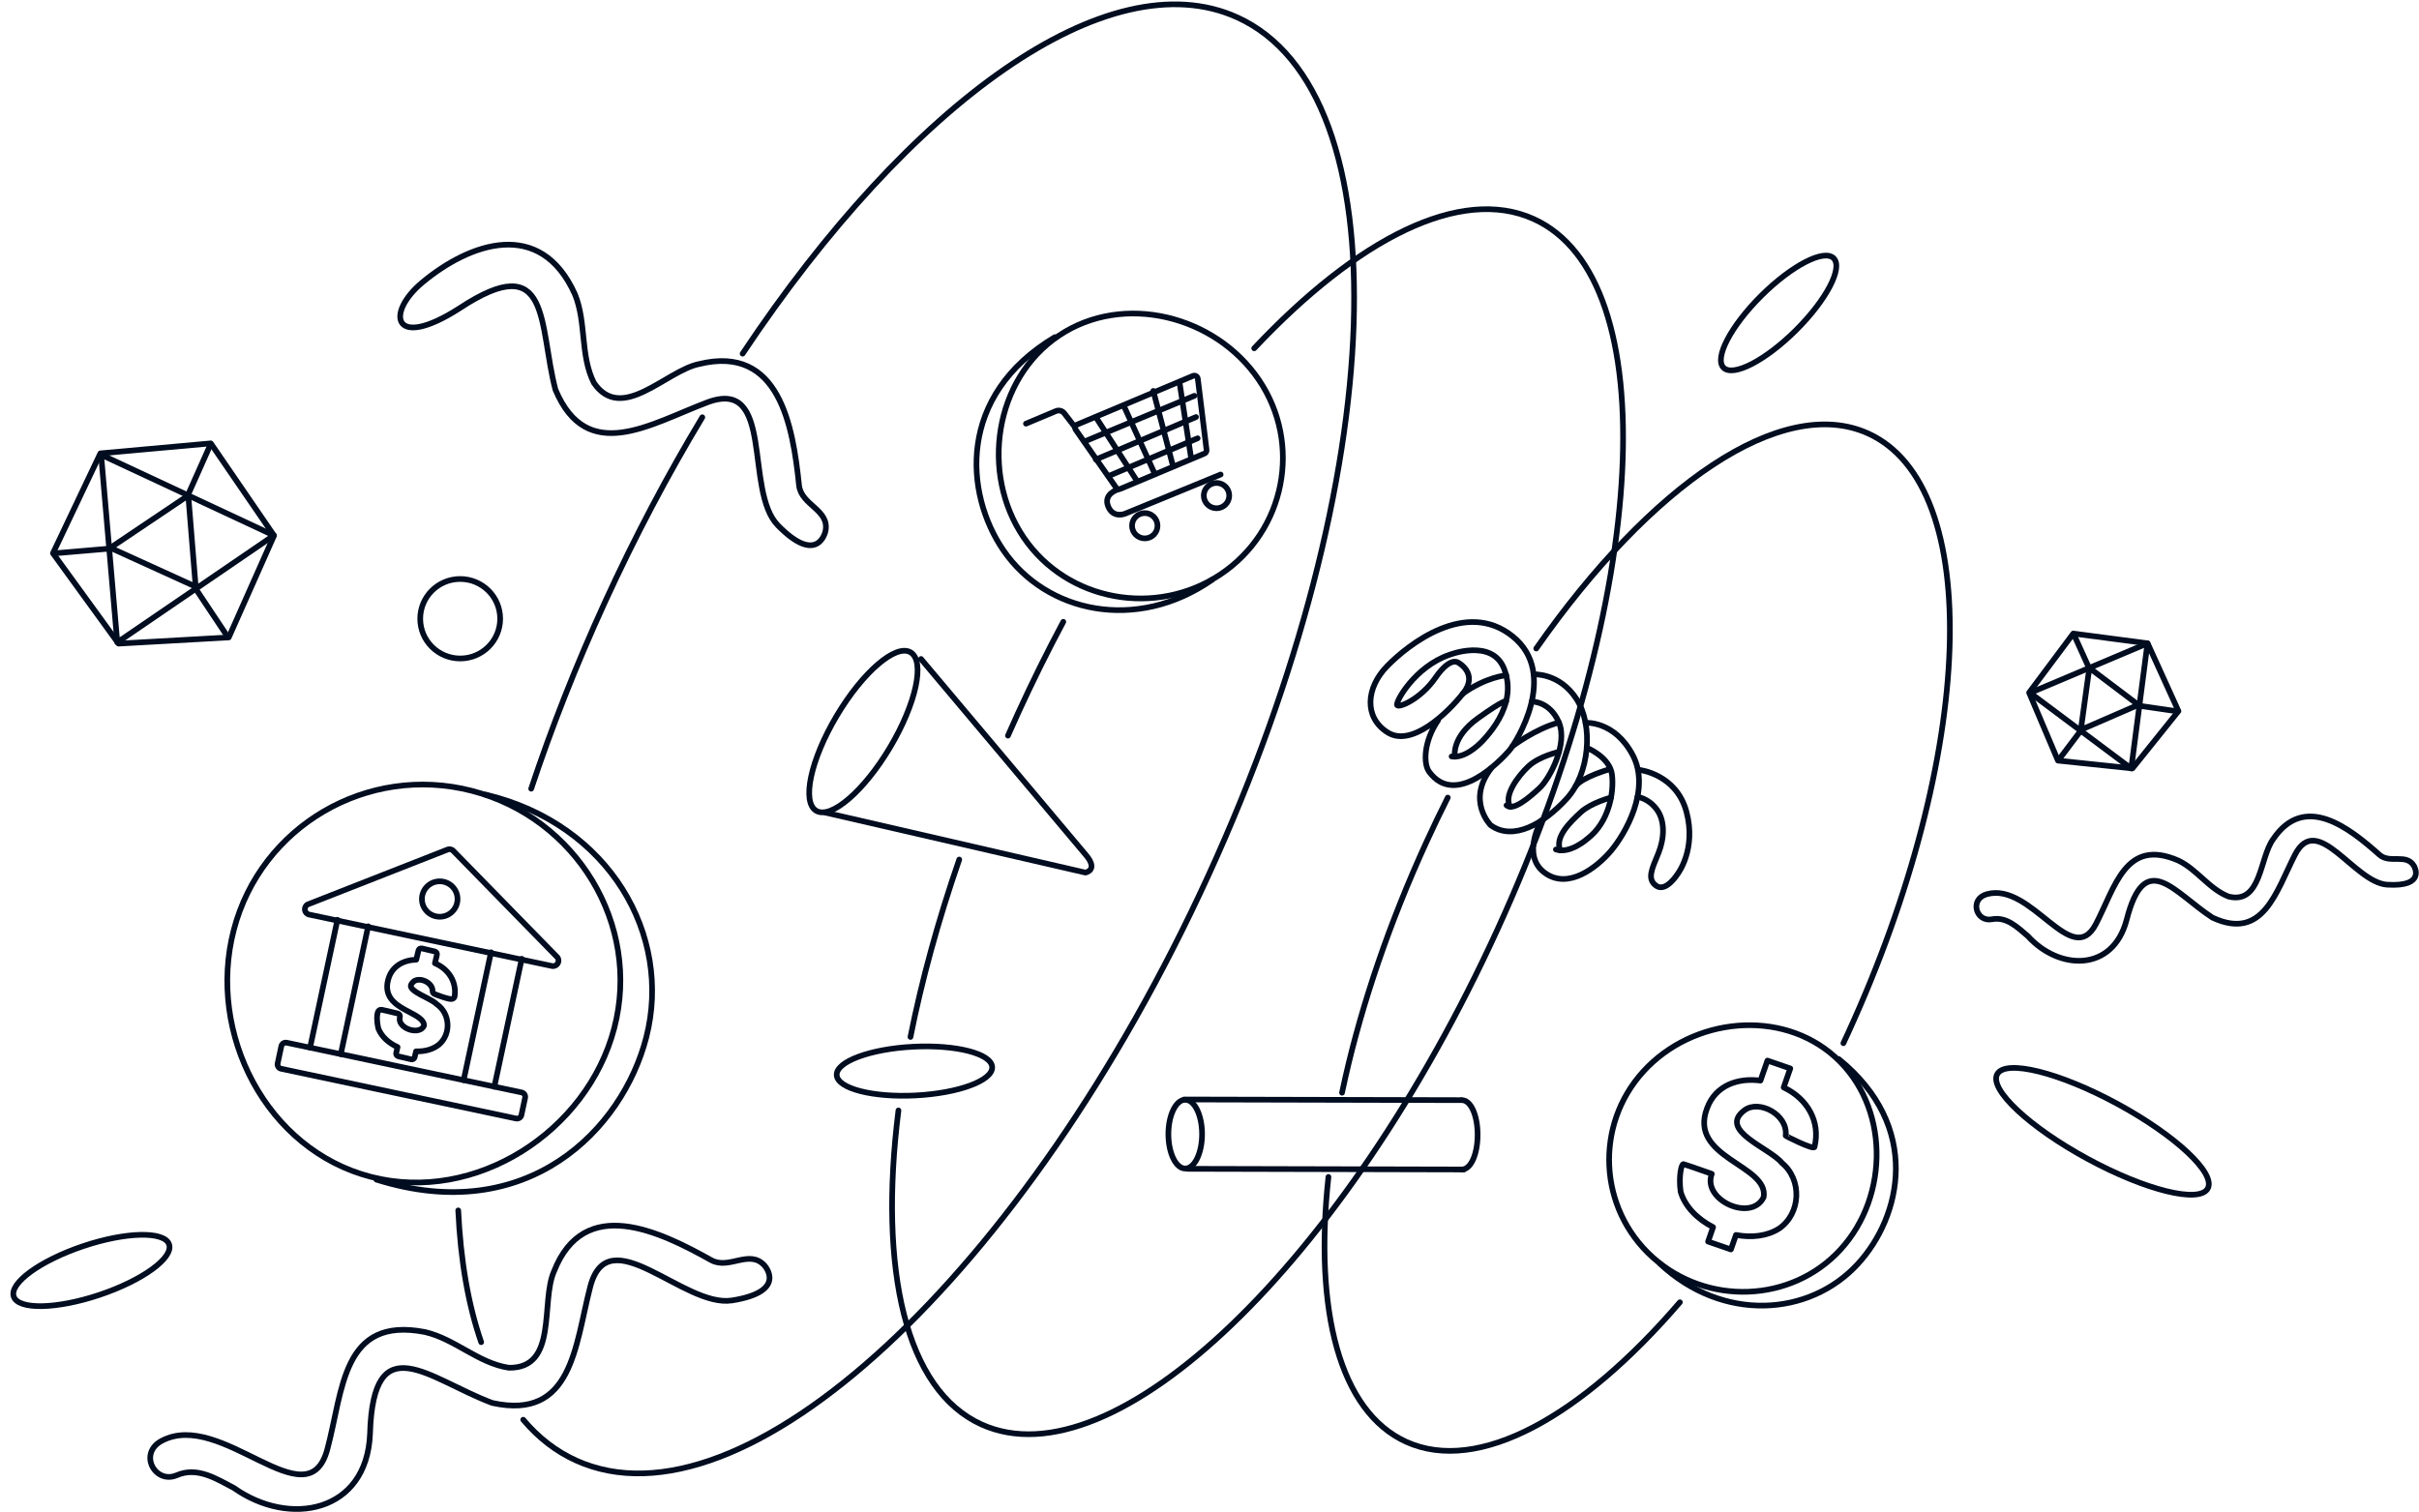 <svg viewBox="0 0 427 267" fill="none" xmlns="http://www.w3.org/2000/svg">
    <path d="M84.939 236.976C82.648 230.373 81.302 222.527 80.888 213.712" stroke="#000C1F" stroke-linecap="round" stroke-linejoin="round"/>
    <path d="M131.086 62.442C160.678 17.999 195.655 -7.241 218.374 3.054C247.788 16.381 245.515 84.224 213.293 154.588C181.074 224.953 131.11 271.19 101.695 257.863C98.114 256.242 95.005 253.811 92.36 250.669" stroke="#000C1F" stroke-linecap="round" stroke-linejoin="round"/>
    <path d="M93.764 139.257C97.351 128.48 101.689 117.435 106.776 106.326C112.083 94.733 117.874 83.797 123.973 73.672" stroke="#000C1F" stroke-linecap="round" stroke-linejoin="round"/>
    <path d="M177.924 129.885C178.504 128.566 179.099 127.245 179.702 125.924C182.251 120.36 184.922 114.971 187.692 109.785" stroke="#000C1F" stroke-linecap="round" stroke-linejoin="round"/>
    <path d="M160.716 183.083C162.694 173.163 165.568 162.622 169.326 151.759" stroke="#000C1F" stroke-linecap="round" stroke-linejoin="round"/>
    <path d="M221.39 61.499C239.631 42.112 257.825 32.82 270.719 38.662C294.072 49.242 291.187 105.463 264.272 164.238C237.36 223.012 196.612 262.078 173.258 251.5C159.814 245.408 155.067 224.188 158.593 196.063" stroke="#000C1F" stroke-linecap="round" stroke-linejoin="round"/>
    <path d="M271.174 114.507C291.318 85.655 314.5 69.616 329.763 76.531C350.315 85.842 348.726 133.245 326.213 182.411C325.941 183.005 325.668 183.596 325.393 184.185" stroke="#000C1F" stroke-linecap="round" stroke-linejoin="round"/>
    <path d="M236.893 192.931C237.087 192.005 237.293 191.073 237.505 190.138C240.483 177.062 245.254 162.951 251.782 148.692C253.005 146.018 254.267 143.393 255.56 140.823" stroke="#000C1F" stroke-linecap="round" stroke-linejoin="round"/>
    <path d="M296.532 229.929C279.161 250.164 260.952 260.333 248.235 254.572C236.444 249.23 231.94 231.351 234.495 207.798" stroke="#000C1F" stroke-linecap="round" stroke-linejoin="round"/>
    <path d="M108.426 181.536C103.641 199.857 83.901 212.543 65.48 207.784C47.059 203.024 36.483 182.5 41.271 164.18C46.056 145.86 64.868 134.866 83.286 139.626C101.704 144.386 113.211 163.216 108.426 181.536Z" stroke="#000C1F" stroke-linecap="round" stroke-linejoin="round"/>
    <path d="M85.74 140.295C107.643 145.539 118.701 165.175 114.078 183.161C109.902 199.415 93.106 216.68 66.443 208.274" stroke="#000C1F" stroke-linecap="round" stroke-linejoin="round"/>
    <path d="M180.694 94.885C173.018 83.563 175.544 66.885 186.929 59.249C198.312 51.613 214.523 55.721 222.202 67.046C229.878 78.368 226.874 93.74 215.491 101.376C204.109 109.011 188.373 106.211 180.697 94.888L180.694 94.885Z" stroke="#000C1F" stroke-linecap="round" stroke-linejoin="round"/>
    <path d="M213.954 102.371C200.643 111.651 184.687 108.224 177.113 97.15C170.269 87.143 168.9 69.862 186.201 59.529" stroke="#000C1F" stroke-linecap="round" stroke-linejoin="round"/>
    <path d="M324.914 220.586C333.579 211.086 333.486 195.247 323.939 186.628C314.39 178.009 298.767 179.659 290.102 189.155C281.437 198.654 282.15 213.339 291.7 221.961C301.25 230.581 316.251 230.085 324.917 220.586H324.914Z" stroke="#000C1F" stroke-linecap="round" stroke-linejoin="round"/>
    <path d="M292.988 223.095C304.106 233.503 319.401 232.453 327.936 223.17C335.65 214.785 339.26 198.905 324.575 186.988" stroke="#000C1F" stroke-linecap="round" stroke-linejoin="round"/>
    <path d="M320.291 202.522C321.407 197.97 318.983 193.952 314.851 191.999L316.019 188.647L311.988 187.257L310.756 190.79C306.797 190.271 302.836 191.601 301.337 195.657C297.944 204.492 312.27 205.637 311.318 211.378C309.193 215.814 300.42 211.926 302.166 207.256C299.518 206.298 297.535 205.655 297.166 205.539C296.844 205.436 296.279 207.518 296.659 210.397C297.43 213.062 299.66 215.269 302.395 216.665L301.508 219.212L305.539 220.603L306.432 218.044C309.155 218.558 311.933 218.269 314.053 216.911C317.881 214.265 318.171 208.309 314.52 205.306C312.417 202.684 303.181 199.588 307.943 196.02C310.515 194.093 315.654 196.822 315.204 200.509C315.193 200.595 320.158 203.079 320.294 202.519L320.291 202.522Z" stroke="#000C1F" stroke-linecap="round" stroke-linejoin="round"/>
    <path d="M157.121 131.938C161.717 124.21 163.333 116.703 160.729 115.171C158.125 113.639 152.288 118.661 147.692 126.389C143.095 134.116 141.48 141.623 144.084 143.156C146.688 144.688 152.525 139.666 157.121 131.938Z" stroke="#000C1F" stroke-linecap="round" stroke-linejoin="round"/>
    <path d="M145.723 143.483L191.601 154.066C191.601 154.066 193.918 153.648 191.749 151.037C189.579 148.427 162.577 116.35 162.577 116.35" stroke="#000C1F" stroke-linecap="round" stroke-linejoin="round"/>
    <path d="M253.87 127.136C251.257 130.978 251.254 134.861 252.254 136.236C256.97 142.736 265.026 134.096 266.386 132.55C267.627 131.139 275.249 118.969 267.007 112.349C258.765 105.729 248.58 113.8 244.854 117.613C241.127 121.427 240.721 126.66 244.946 129.322C249.172 131.987 255.479 125.941 258.269 122.416C261.059 118.894 257.379 116.976 257.379 116.976C257.379 116.976 256.004 115.871 253.397 119.644C250.787 123.417 246.979 125.012 246.617 124.513C246.254 124.014 249.717 117.729 255.824 115.623C255.824 115.623 263.353 112.649 265.496 118.063C266.299 120.094 266.296 122.038 265.861 123.807C265.136 126.749 263.208 129.195 261.804 130.707C260.743 131.852 258.4 133.911 256.239 133.562" stroke="#000C1F" stroke-linecap="round" stroke-linejoin="round"/>
    <path d="M265.888 119.232C265.888 119.232 262.373 119.491 258.191 122.477" stroke="#000C1F" stroke-linecap="round" stroke-linejoin="round"/>
    <path d="M256.816 133.606C256.816 133.606 256.114 130.239 260.885 126.813C265.655 123.386 265.861 123.813 265.861 123.813" stroke="#000C1F" stroke-linecap="round" stroke-linejoin="round"/>
    <path d="M270.71 119.064C270.71 119.064 275.283 118.756 278.294 123.432C281.304 128.108 280.59 136.6 276.545 141.025C272.499 145.45 267.114 148.557 263.138 145.71C263.138 145.71 258.777 141.362 263.24 135.628" stroke="#000C1F" stroke-linecap="round" stroke-linejoin="round"/>
    <path d="M270.379 123.867C270.379 123.867 273.578 123.778 275.182 127.565C276.785 131.353 273.575 137.457 271.748 139.15C269.921 140.843 267.088 143.255 265.931 142.187" stroke="#000C1F" stroke-linecap="round" stroke-linejoin="round"/>
    <path d="M266.963 131.768C266.963 131.768 271.012 128.661 275.182 127.565" stroke="#000C1F" stroke-linecap="round" stroke-linejoin="round"/>
    <path d="M275.202 132.746C275.202 132.746 271.763 133.485 269.82 135.279C267.877 137.073 265.336 140.595 266.61 142.447" stroke="#000C1F" stroke-linecap="round" stroke-linejoin="round"/>
    <path d="M279.874 127.623C279.874 127.623 284.989 127.208 288.214 133.329C291.439 139.447 286.834 147.313 284.366 150.227C281.895 153.14 276.803 157.176 272.647 154.081C268.491 150.986 272.067 144.893 272.067 144.893" stroke="#000C1F" stroke-linecap="round" stroke-linejoin="round"/>
    <path d="M280.089 132.022C280.089 132.022 284.175 133.646 284.552 136.796C284.929 139.946 284.004 145.179 280.245 148.063C280.245 148.063 277.169 150.836 274.646 149.987" stroke="#000C1F" stroke-linecap="round" stroke-linejoin="round"/>
    <path d="M284.378 140.814C284.378 140.814 280.869 141.72 279.042 143.41C277.215 145.104 274.384 147.789 275.42 150.137" stroke="#000C1F" stroke-linecap="round" stroke-linejoin="round"/>
    <path d="M284.149 135.81C284.149 135.81 279.427 137.128 278.146 138.772" stroke="#000C1F" stroke-linecap="round" stroke-linejoin="round"/>
    <path d="M289.372 135.937C289.372 135.937 295.891 136.632 297.689 143.321C299.487 150.011 296.123 154.323 296.123 154.323C296.123 154.323 294.078 157.6 292.367 156.403C290.656 155.209 291.619 153.377 292.721 150.686C293.823 147.994 293.93 144.922 292.454 142.92C290.981 140.918 289.044 140.702 289.044 140.702" stroke="#000C1F" stroke-linecap="round" stroke-linejoin="round"/>
    <path d="M17.848 80.289L20.701 113.419L48.341 94.537L17.848 80.289Z" stroke="#000C1F" stroke-linecap="round" stroke-linejoin="round"/>
    <path d="M34.54 103.58L33.235 87.481L19.48 96.726L34.54 103.58Z" stroke="#000C1F" stroke-linecap="round" stroke-linejoin="round"/>
    <path d="M33.409 86.884L37.095 78.619" stroke="#000C1F" stroke-linecap="round" stroke-linejoin="round"/>
    <path d="M18.802 96.908L9.652 97.692" stroke="#000C1F" stroke-linecap="round" stroke-linejoin="round"/>
    <path d="M34.557 103.972L39.757 111.784" stroke="#000C1F" stroke-linecap="round" stroke-linejoin="round"/>
    <path d="M48.37 94.568L37.208 78.282L17.72 80.047L9.348 97.681L20.927 113.638L40.381 112.545L48.37 94.568Z" stroke="#000C1F" stroke-linecap="round" stroke-linejoin="round"/>
    <path d="M358.356 122.338L376.206 135.686L379.071 113.589L358.356 122.338Z" stroke="#000C1F" stroke-linecap="round" stroke-linejoin="round"/>
    <path d="M377.45 124.45L368.811 117.925L367.309 128.855L377.45 124.45Z" stroke="#000C1F" stroke-linecap="round" stroke-linejoin="round"/>
    <path d="M368.588 117.573L366.097 112.066" stroke="#000C1F" stroke-linecap="round" stroke-linejoin="round"/>
    <path d="M367.097 129.27L363.414 134.148" stroke="#000C1F" stroke-linecap="round" stroke-linejoin="round"/>
    <path d="M377.653 124.617L383.88 125.523" stroke="#000C1F" stroke-linecap="round" stroke-linejoin="round"/>
    <path d="M379.1 113.587L365.975 111.859L358.177 122.295L363.272 134.295L376.418 135.671L384.538 125.552L379.1 113.587Z" stroke="#000C1F" stroke-linecap="round" stroke-linejoin="round"/>
    <path d="M421.394 156.201C415.556 155.849 409.069 143.188 405.102 150.928C401.778 157.41 399.511 166.182 390.55 162.019C383.775 157.629 378.633 149.65 375.374 162.472C372.923 171.651 363.461 171.371 357.951 165.279C356.121 163.733 354.218 161.803 351.582 162.311C348.801 162.83 347.595 158.748 350.718 157.874C358.591 155.676 365.705 171.285 369.957 163.173C373.382 156.639 375.18 147.867 384.523 151.94C387.876 153.55 389.938 156.968 393.415 158.307C399.215 159.691 398.841 151.413 401.271 148.141C406.821 139.949 414.669 146.157 420.028 150.928C421.869 152.549 424.775 150.611 426.121 152.901C426.196 153.019 428.209 156.613 421.4 156.201H421.394Z" stroke="#000C1F" stroke-linecap="round" stroke-linejoin="round"/>
    <path d="M137.31 92.754C131.321 86.647 136.826 66.533 124.846 71.047C114.812 74.826 103.653 82.127 98.05 68.817C95.048 57.406 97.374 43.698 81.12 54.426C69.36 61.986 68 55.32 74.54 49.874C82.868 42.937 95.385 38.376 101.492 51.962C103.537 56.996 102.388 62.734 104.836 67.597C109.763 74.791 117.561 65.434 123.442 64.265C137.588 60.815 139.961 75.25 141.045 85.686C141.437 89.252 146.515 89.999 145.705 93.804C145.671 94.003 144.293 99.882 137.307 92.757L137.31 92.754Z" stroke="#000C1F" stroke-linecap="round" stroke-linejoin="round"/>
    <path d="M129.199 229.606C120.731 230.95 107.385 214.88 104.183 227.217C101.501 237.553 101.063 250.828 86.899 247.707C75.792 243.567 65.88 233.771 65.317 253.164C64.746 267.08 51.11 269.682 41.271 262.704C38.153 261.071 34.815 258.908 31.202 260.471C27.388 262.095 24.352 256.632 28.543 254.396C39.113 248.754 54.295 268.848 57.783 255.888C60.593 245.448 60.358 232.317 75.041 235.19C80.357 236.431 84.405 240.674 89.811 241.49C98.56 241.635 95.373 229.903 97.803 224.448C103.128 210.963 116.352 217.361 125.548 222.495C128.7 224.232 132.244 220.537 134.903 223.389C135.045 223.534 139.082 228.042 129.199 229.612V229.606Z" stroke="#000C1F" stroke-linecap="round" stroke-linejoin="round"/>
    <path d="M389.71 209.842C391.177 207.17 384.047 200.484 373.784 194.909C363.521 189.334 354.012 186.981 352.545 189.653C351.078 192.325 358.209 199.01 368.472 204.585C378.734 210.16 388.243 212.514 389.71 209.842Z" stroke="#000C1F" stroke-linecap="round" stroke-linejoin="round"/>
    <path d="M161.641 193.411C169.219 193.019 175.262 190.777 175.139 188.401C175.015 186.026 168.771 184.418 161.192 184.809C153.614 185.2 147.571 187.442 147.695 189.818C147.819 192.193 154.063 193.802 161.641 193.411Z" stroke="#000C1F" stroke-linecap="round" stroke-linejoin="round"/>
    <path d="M317.022 58.306C322.387 52.968 325.367 47.278 323.676 45.596C321.985 43.914 316.264 46.878 310.898 52.215C305.533 57.552 302.553 63.243 304.244 64.925C305.935 66.606 311.656 63.643 317.022 58.306Z" stroke="#000C1F" stroke-linecap="round" stroke-linejoin="round"/>
    <path d="M17.595 228.613C25.168 226.068 30.654 222.081 29.848 219.709C29.042 217.336 22.25 217.476 14.677 220.021C7.104 222.567 1.618 226.554 2.424 228.926C3.23 231.299 10.022 231.159 17.595 228.613Z" stroke="#000C1F" stroke-linecap="round" stroke-linejoin="round"/>
    <path d="M81.233 116.263C85.129 116.263 88.288 113.121 88.288 109.245C88.288 105.369 85.129 102.227 81.233 102.227C77.336 102.227 74.177 105.369 74.177 109.245C74.177 113.121 77.336 116.263 81.233 116.263Z" stroke="#000C1F" stroke-linecap="round" stroke-linejoin="round"/>
    <path d="M209.216 206.321C210.857 206.321 212.188 203.601 212.188 200.246C212.188 196.891 210.857 194.171 209.216 194.171C207.574 194.171 206.243 196.891 206.243 200.246C206.243 203.601 207.574 206.321 209.216 206.321Z" stroke="#000C1F" stroke-linecap="round" stroke-linejoin="round"/>
    <path d="M258.037 194.24C259.679 194.24 260.827 197.007 260.827 200.362C260.827 203.716 259.679 206.483 258.037 206.483" stroke="#000C1F" stroke-linecap="round" stroke-linejoin="round"/>
    <path d="M209.033 194.125L257.855 194.24" stroke="#000C1F" stroke-linecap="round" stroke-linejoin="round"/>
    <path d="M209.581 206.367L258.403 206.486" stroke="#000C1F" stroke-linecap="round" stroke-linejoin="round"/>
    <path d="M78.889 150.048L54.338 159.68C53.526 160.092 53.685 161.289 54.579 161.48L97.417 170.555C98.308 170.742 98.946 169.715 98.374 169.009L80.087 150.302C79.8 149.947 79.301 149.84 78.892 150.048H78.889Z" stroke="#000C1F" stroke-linecap="round" stroke-linejoin="round"/>
    <path d="M92.077 192.883L50.611 184.101C50.179 184.009 49.754 184.284 49.661 184.714L49.01 187.758C48.918 188.188 49.194 188.611 49.626 188.702L91.091 197.484C91.524 197.576 91.949 197.302 92.041 196.872L92.693 193.827C92.785 193.397 92.509 192.974 92.077 192.883Z" stroke="#000C1F" stroke-linecap="round" stroke-linejoin="round"/>
    <path d="M59.567 162.397L54.732 184.978" stroke="#000C1F" stroke-linecap="round" stroke-linejoin="round"/>
    <path d="M64.99 163.545L60.155 186.126" stroke="#000C1F" stroke-linecap="round" stroke-linejoin="round"/>
    <path d="M86.673 168.137L81.839 190.721" stroke="#000C1F" stroke-linecap="round" stroke-linejoin="round"/>
    <path d="M92.096 169.286L87.262 191.869" stroke="#000C1F" stroke-linecap="round" stroke-linejoin="round"/>
    <path d="M77.619 161.861C79.355 161.861 80.763 160.461 80.763 158.734C80.763 157.007 79.355 155.607 77.619 155.607C75.883 155.607 74.476 157.007 74.476 158.734C74.476 160.461 75.883 161.861 77.619 161.861Z" stroke="#000C1F" stroke-linecap="round" stroke-linejoin="round"/>
    <path d="M80.257 175.9C80.26 175.882 80.261 175.865 80.262 175.847C80.604 173.2 79.078 171.056 76.773 170.071L77.123 168.593C77.153 168.464 77.131 168.328 77.061 168.215C76.991 168.102 76.879 168.021 76.75 167.991L74.465 167.455C74.197 167.392 73.928 167.558 73.864 167.826L73.48 169.443C71.289 169.501 69.144 170.546 68.511 173.006C68.135 174.401 68.398 175.49 69.04 176.359C69.657 177.193 70.597 177.786 71.493 178.281C71.761 178.429 72.022 178.567 72.275 178.7C72.906 179.034 73.479 179.337 73.948 179.683C74.56 180.135 74.854 180.563 74.849 181.077C74.675 181.498 74.344 181.752 73.91 181.872C73.438 182.003 72.849 181.97 72.279 181.782C71.71 181.594 71.209 181.268 70.894 180.873C70.588 180.488 70.462 180.047 70.589 179.56C70.623 179.431 70.603 179.294 70.535 179.179C70.468 179.064 70.356 178.981 70.227 178.949C68.717 178.569 67.588 178.328 67.373 178.283L67.372 178.283C67.041 178.215 66.845 178.455 66.794 178.528C66.727 178.624 66.687 178.733 66.662 178.818C66.609 178.998 66.576 179.233 66.563 179.495C66.537 180.027 66.587 180.756 66.783 181.578C66.788 181.602 66.796 181.626 66.806 181.649C67.395 183.103 68.687 184.201 70.179 184.869L69.935 185.901C69.904 186.03 69.926 186.166 69.996 186.279C70.066 186.392 70.178 186.473 70.307 186.503L72.592 187.04C72.86 187.103 73.129 186.937 73.193 186.669L73.441 185.626C74.905 185.674 76.367 185.325 77.47 184.446L77.483 184.435C79.668 182.569 79.48 178.925 77.076 177.288C76.683 176.908 76.059 176.565 75.458 176.253C75.316 176.179 75.173 176.106 75.031 176.033C74.518 175.77 74.013 175.511 73.574 175.235C72.993 174.869 72.655 174.547 72.547 174.269C72.502 174.153 72.496 174.041 72.541 173.911C72.59 173.768 72.71 173.574 72.973 173.331C73.416 172.923 74.241 172.866 75.043 173.23C75.832 173.586 76.376 174.251 76.362 175.005L76.362 175.005V175.014C76.362 175.16 76.424 175.26 76.45 175.297C76.48 175.342 76.51 175.371 76.526 175.386C76.559 175.416 76.588 175.435 76.6 175.443C76.628 175.46 76.654 175.474 76.67 175.482C76.704 175.499 76.746 175.518 76.788 175.536C76.874 175.573 76.993 175.62 77.13 175.673C77.405 175.779 77.771 175.911 78.139 176.033C78.504 176.153 78.886 176.267 79.187 176.331C79.332 176.361 79.489 176.387 79.626 176.387C79.69 176.387 79.796 176.382 79.906 176.339C80.029 176.29 80.221 176.16 80.257 175.9Z" stroke="#000C1F" stroke-linecap="round" stroke-linejoin="round"/>
    <path d="M212.608 80.079L197.766 86.318C197.497 86.431 197.183 86.341 197.015 86.102L189.884 75.873C189.661 75.553 189.788 75.106 190.151 74.956L210.581 66.368C210.961 66.21 211.388 66.455 211.437 66.862L212.983 79.438C213.017 79.713 212.864 79.972 212.608 80.082V80.079Z" stroke="#000C1F" stroke-linecap="round" stroke-linejoin="round"/>
    <path d="M181.103 74.803L186.393 72.579C186.912 72.36 187.512 72.518 187.857 72.963L189.702 75.348" stroke="#000C1F" stroke-linecap="round" stroke-linejoin="round"/>
    <path d="M202.076 95.061C203.317 95.061 204.323 94.061 204.323 92.826C204.323 91.591 203.317 90.59 202.076 90.59C200.834 90.59 199.828 91.591 199.828 92.826C199.828 94.061 200.834 95.061 202.076 95.061Z" stroke="#000C1F" stroke-linecap="round" stroke-linejoin="round"/>
    <path d="M214.737 89.739C215.979 89.739 216.985 88.738 216.985 87.504C216.985 86.269 215.979 85.268 214.737 85.268C213.496 85.268 212.49 86.269 212.49 87.504C212.49 88.738 213.496 89.739 214.737 89.739Z" stroke="#000C1F" stroke-linecap="round" stroke-linejoin="round"/>
    <path d="M215.465 83.783L198.602 90.697C198.602 90.697 196.534 91.577 195.632 89.454C194.669 87.189 197.343 86.425 197.343 86.425" stroke="#000C1F" stroke-linecap="round" stroke-linejoin="round"/>
    <path d="M208.218 67.577L210.248 80.846" stroke="#000C1F" stroke-linecap="round" stroke-linejoin="round"/>
    <path d="M203.578 69.019L207.058 82.288" stroke="#000C1F" stroke-linecap="round" stroke-linejoin="round"/>
    <path d="M193.428 73.635L200.678 84.885" stroke="#000C1F" stroke-linecap="round" stroke-linejoin="round"/>
    <path d="M191.398 77.962L210.828 69.885" stroke="#000C1F" stroke-linecap="round" stroke-linejoin="round"/>
    <path d="M193.428 81.135L211.118 73.635" stroke="#000C1F" stroke-linecap="round" stroke-linejoin="round"/>
    <path d="M195.748 84.019L211.408 77.385" stroke="#000C1F" stroke-linecap="round" stroke-linejoin="round"/>
    <path d="M198.358 71.615L203.868 83.731" stroke="#000C1F" stroke-linecap="round" stroke-linejoin="round"/>
</svg>

